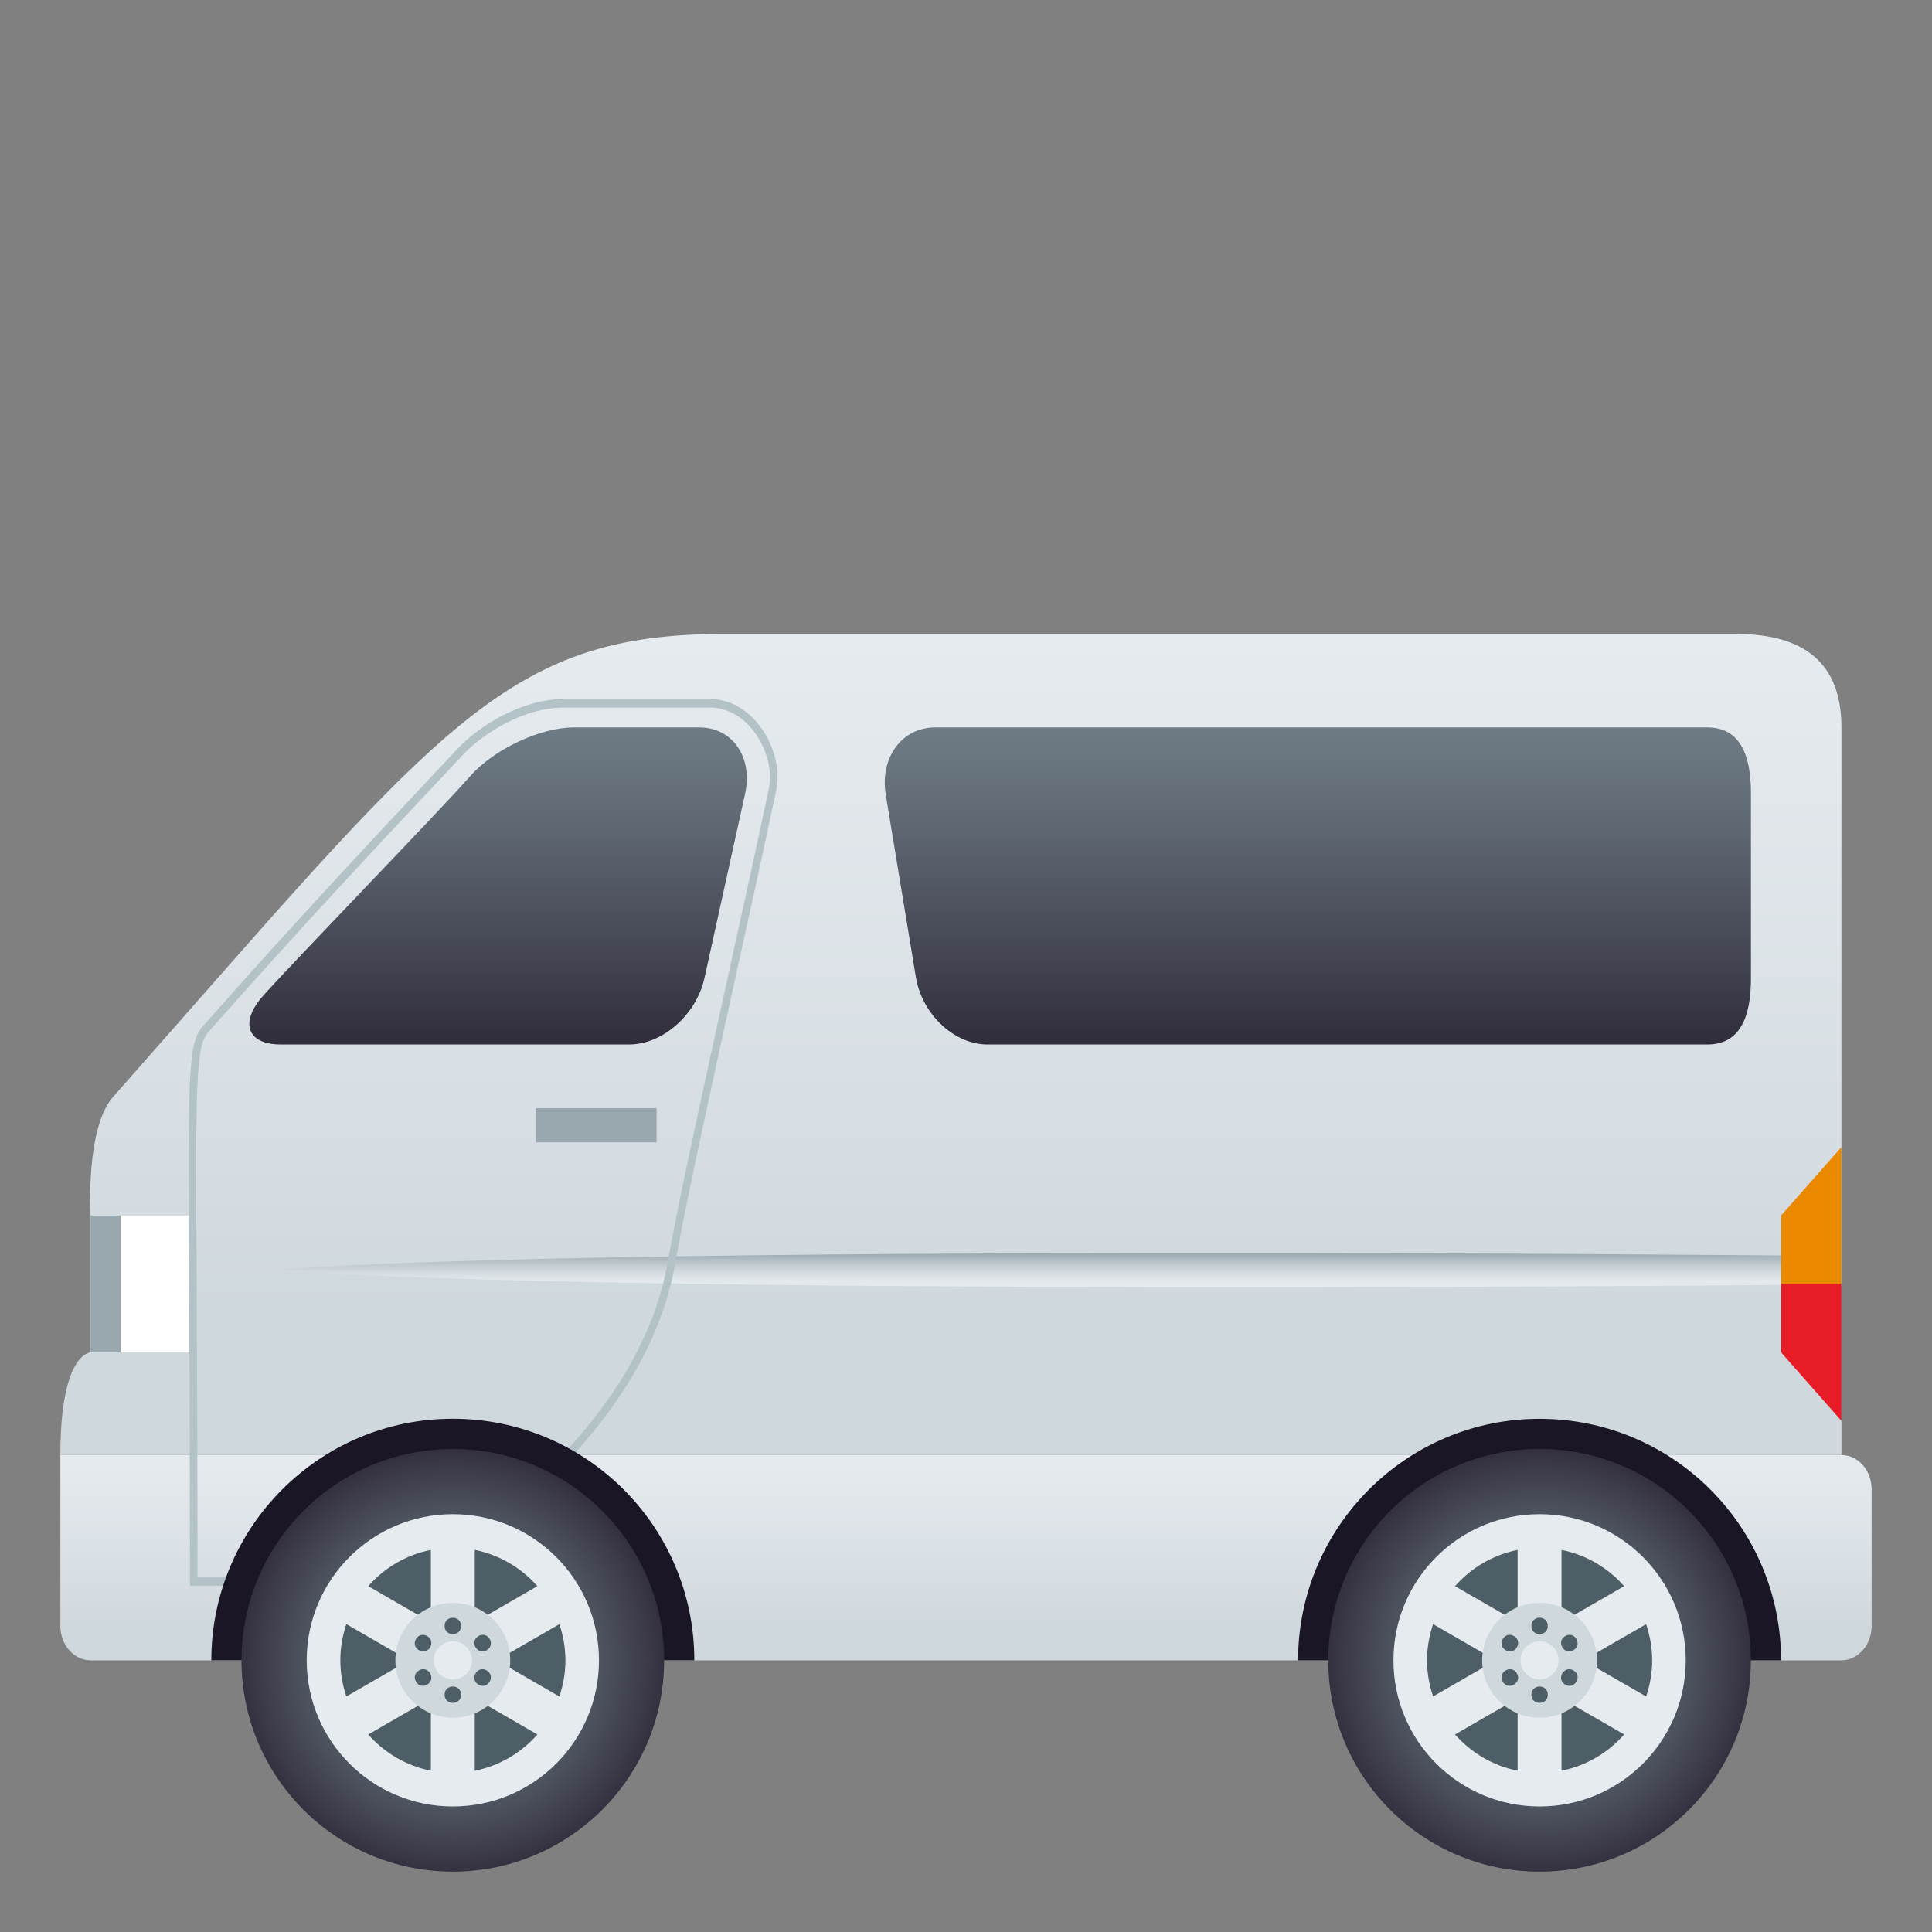 <?xml version="1.0" encoding="utf-8"?>
<!-- Generator: Adobe Illustrator 15.0.0, SVG Export Plug-In . SVG Version: 6.00 Build 0)  -->
<!DOCTYPE svg PUBLIC "-//W3C//DTD SVG 1.1//EN" "http://www.w3.org/Graphics/SVG/1.1/DTD/svg11.dtd">
<svg version="1.1" id="Layer_1" xmlns:x="http://ns.adobe.com/Extensibility/1.0/" xmlns:i="http://ns.adobe.com/AdobeIllustrator/10.0/" xmlns:graph="http://ns.adobe.com/Graphs/1.0/"
	 xmlns="http://www.w3.org/2000/svg" xmlns:xlink="http://www.w3.org/1999/xlink" xmlns:a="http://ns.adobe.com/AdobeSVGViewerExtensions/3.0/"
	 x="0px" y="0px" width="64px" height="64px" viewBox="0 0 64 64" enable-background="new 0 0 64 64" xml:space="preserve">
<rect x="0" y="0" width="64" height="64" fill="#808080" stroke="none"/>
<linearGradient id="SVGID_1_" gradientUnits="userSpaceOnUse" x1="31.5" y1="48.2" x2="31.5" y2="21">
	<stop  offset="0.176" style="stop-color:#CFD8DD"/>
	<stop  offset="0.438" style="stop-color:#D8DFE4"/>
	<stop  offset="1" style="stop-color:#E6EBEF"/>
	<a:midPointStop  offset="0.176" style="stop-color:#CFD8DD"/>
	<a:midPointStop  offset="0.437" style="stop-color:#CFD8DD"/>
	<a:midPointStop  offset="1" style="stop-color:#E6EBEF"/>
</linearGradient>
<path fill="url(#SVGID_1_)" d="M3,40.267V44.8c0,0-1,0-1,3.4h59v-9.483c0,0,0-5.701,0-14.618C61,21.923,59.721,21,57.5,21
	C49,21,24,21,24,21c-7.336,0-9.418,3.064-20.25,15.332C2.822,37.383,3,40.267,3,40.267z"/>
<linearGradient id="SVGID_2_" gradientUnits="userSpaceOnUse" x1="79.314" y1="-571.51" x2="80.446" y2="-571.51" gradientTransform="matrix(0 -1 1 0 605.71 121.953)">
	<stop  offset="0" style="stop-color:#E6EBEF"/>
	<stop  offset="0.208" style="stop-color:#E1E7EB"/>
	<stop  offset="0.453" style="stop-color:#D3DADF"/>
	<stop  offset="0.716" style="stop-color:#BBC6CB"/>
	<stop  offset="0.992" style="stop-color:#9AA9AF"/>
	<stop  offset="1" style="stop-color:#99A8AE"/>
	<a:midPointStop  offset="0" style="stop-color:#E6EBEF"/>
	<a:midPointStop  offset="0.673" style="stop-color:#E6EBEF"/>
	<a:midPointStop  offset="1" style="stop-color:#99A8AE"/>
</linearGradient>
<path fill="url(#SVGID_2_)" d="M59.199,42.563l-0.016-0.971c0,0-39.178-0.384-49.984,0.476
	C20.029,42.928,59.199,42.563,59.199,42.563z"/>
<linearGradient id="SVGID_3_" gradientUnits="userSpaceOnUse" x1="32.001" y1="55" x2="32.001" y2="48.2">
	<stop  offset="0.176" style="stop-color:#CFD8DD"/>
	<stop  offset="0.438" style="stop-color:#D8DFE4"/>
	<stop  offset="1" style="stop-color:#E6EBEF"/>
	<a:midPointStop  offset="0.176" style="stop-color:#CFD8DD"/>
	<a:midPointStop  offset="0.437" style="stop-color:#CFD8DD"/>
	<a:midPointStop  offset="1" style="stop-color:#E6EBEF"/>
</linearGradient>
<path fill="url(#SVGID_3_)" d="M61,55c0.551,0,1-0.511,1-1.133v-4.533c0-0.625-0.449-1.134-1-1.134H2v5.667C2,54.489,2.451,55,3,55
	H61z"/>
<path fill="#99A8AE" d="M3,40.267h1V44.8H3V40.267z"/>
<path fill="#FFFFFF" d="M4,40.267h2.389V44.8H4V40.267z"/>
<linearGradient id="SVGID_4_" gradientUnits="userSpaceOnUse" x1="16.5" y1="34.601" x2="16.5" y2="24.098">
	<stop  offset="0" style="stop-color:#302C3B"/>
	<stop  offset="0.236" style="stop-color:#41424F"/>
	<stop  offset="0.74" style="stop-color:#616B76"/>
	<stop  offset="1" style="stop-color:#6E7B85"/>
	<a:midPointStop  offset="0" style="stop-color:#302C3B"/>
	<a:midPointStop  offset="0.442" style="stop-color:#302C3B"/>
	<a:midPointStop  offset="1" style="stop-color:#6E7B85"/>
</linearGradient>
<path fill="url(#SVGID_4_)" d="M15.586,25.701c0.777-0.882,2.314-1.604,3.414-1.604h4.168c1.1,0,1.781,0.99,1.514,2.199
	l-1.346,6.104c-0.268,1.21-1.385,2.199-2.484,2.199H9.293c-1.1,0-1.363-0.722-0.586-1.603C9.633,31.948,14.488,26.945,15.586,25.701
	z"/>
<linearGradient id="SVGID_5_" gradientUnits="userSpaceOnUse" x1="43.655" y1="34.601" x2="43.655" y2="24.098">
	<stop  offset="0" style="stop-color:#302C3B"/>
	<stop  offset="0.236" style="stop-color:#41424F"/>
	<stop  offset="0.74" style="stop-color:#616B76"/>
	<stop  offset="1" style="stop-color:#6E7B85"/>
	<a:midPointStop  offset="0" style="stop-color:#302C3B"/>
	<a:midPointStop  offset="0.442" style="stop-color:#302C3B"/>
	<a:midPointStop  offset="1" style="stop-color:#6E7B85"/>
</linearGradient>
<path fill="url(#SVGID_5_)" d="M29.342,26.326c-0.201-1.226,0.533-2.229,1.633-2.229h25.584c1.1,0,1.443,0.941,1.443,2.178
	c0,1.563,0,4.626,0,6.148c0,1.236-0.344,2.177-1.443,2.177h-23.85c-1.1,0-2.166-1.003-2.369-2.228L29.342,26.326z"/>
<path fill="#B3C2C6" d="M13.445,52.529H6.293v-0.143c0-4.197-0.016-7.339-0.029-9.863c-0.035-7.061-0.039-7.968,0.461-8.535
	c3.033-3.436,5.826-6.406,7.492-8.182c0.373-0.397,0.686-0.729,0.924-0.986c0.746-0.801,2.168-1.663,3.527-1.663h4.848
	c0.666,0,1.277,0.349,1.719,0.982c0.432,0.62,0.615,1.4,0.48,2.037c-0.359,1.7-0.813,3.759-1.293,5.938
	c-0.857,3.898-1.746,7.932-2.043,9.68c-1.125,6.625-8.83,10.681-8.908,10.721L13.445,52.529z M6.543,52.246h6.848
	c0.477-0.255,7.674-4.207,8.742-10.505c0.299-1.756,1.188-5.792,2.047-9.694c0.48-2.18,0.934-4.238,1.293-5.937
	c0.115-0.546-0.057-1.249-0.436-1.794c-0.393-0.564-0.934-0.876-1.521-0.876h-4.848c-1.291,0-2.645,0.823-3.355,1.587
	c-0.238,0.256-0.551,0.588-0.924,0.986c-1.666,1.773-4.455,4.742-7.488,8.176c-0.426,0.482-0.42,1.682-0.387,8.332
	C6.527,45.018,6.543,48.117,6.543,52.246z"/>
<path fill="#99A8AE" d="M17.75,36.709h4v1.134h-4V36.709z"/>
<path fill="#E81C27" d="M59,42.533V44.8l2,2.267v-4.533H59z"/>
<path fill="#EA8800" d="M59,40.267v2.267h2V38L59,40.267z"/>
<path fill="#1A1626" d="M59,55.002C59,50.579,55.422,47,51,47c-4.414-0.002-7.996,3.586-8,8.002H59z"/>
<radialGradient id="SVGID_6_" cx="4.825" cy="96.626" r="6.073" gradientTransform="matrix(1.153 0 0 1.153 45.44 -56.371)" gradientUnits="userSpaceOnUse">
	<stop  offset="0.491" style="stop-color:#5B666E"/>
	<stop  offset="0.644" style="stop-color:#525A64"/>
	<stop  offset="0.918" style="stop-color:#3C3B49"/>
	<stop  offset="1" style="stop-color:#343040"/>
	<a:midPointStop  offset="0.491" style="stop-color:#5B666E"/>
	<a:midPointStop  offset="0.577" style="stop-color:#5B666E"/>
	<a:midPointStop  offset="1" style="stop-color:#343040"/>
</radialGradient>
<circle fill="url(#SVGID_6_)" cx="51" cy="55" r="7"/>
<circle fill="#E6EBEF" cx="51.001" cy="55" r="4.841"/>
<path fill="#4E5E67" d="M54.529,56.198c0.129-0.377,0.201-0.779,0.201-1.198s-0.072-0.821-0.201-1.197L52.453,55L54.529,56.198z"/>
<path fill="#4E5E67" d="M51.727,53.74l2.074-1.196c-0.531-0.605-1.254-1.038-2.074-1.201V53.74z"/>
<path fill="#4E5E67" d="M47.473,53.802c-0.127,0.377-0.201,0.779-0.201,1.198s0.074,0.821,0.201,1.197L49.549,55L47.473,53.802z"/>
<path fill="#4E5E67" d="M51.727,56.259v2.398c0.822-0.163,1.543-0.596,2.076-1.201L51.727,56.259z"/>
<path fill="#4E5E67" d="M50.273,53.741v-2.398c-0.82,0.163-1.543,0.596-2.074,1.201L50.273,53.741z"/>
<path fill="#4E5E67" d="M50.273,56.26l-2.074,1.196c0.533,0.605,1.254,1.038,2.074,1.201V56.26z"/>
<circle fill="#CFD8DD" cx="51" cy="55" r="1.902"/>
<circle fill="#E6EBEF" cx="51.001" cy="55" r="0.632"/>
<path fill="#4E5E67" d="M51.273,53.861c0,0.361-0.545,0.361-0.545,0S51.273,53.5,51.273,53.861z"/>
<path fill="#4E5E67" d="M51.273,56.139c0,0.361-0.545,0.361-0.545,0S51.273,55.777,51.273,56.139z"/>
<path fill="#4E5E67" d="M52.123,54.665c-0.314,0.183-0.586-0.288-0.271-0.47C52.164,54.015,52.436,54.485,52.123,54.665z"/>
<path fill="#4E5E67" d="M50.15,55.805c-0.313,0.181-0.584-0.29-0.271-0.471C50.193,55.152,50.465,55.623,50.15,55.805z"/>
<path fill="#4E5E67" d="M51.85,55.805c-0.313-0.182-0.041-0.652,0.273-0.471C52.436,55.515,52.164,55.985,51.85,55.805z"/>
<path fill="#4E5E67" d="M49.879,54.665c-0.314-0.18-0.041-0.65,0.271-0.47C50.465,54.377,50.193,54.848,49.879,54.665z"/>
<path fill="#1A1626" d="M23,55c0-4.423-3.578-8.002-8.002-8.002C10.586,46.996,7.004,50.584,7,55H23z"/>
<radialGradient id="SVGID_7_" cx="-26.409" cy="96.626" r="6.073" gradientTransform="matrix(1.153 0 0 1.153 45.44 -56.371)" gradientUnits="userSpaceOnUse">
	<stop  offset="0.491" style="stop-color:#5B666E"/>
	<stop  offset="0.644" style="stop-color:#525A64"/>
	<stop  offset="0.918" style="stop-color:#3C3B49"/>
	<stop  offset="1" style="stop-color:#343040"/>
	<a:midPointStop  offset="0.491" style="stop-color:#5B666E"/>
	<a:midPointStop  offset="0.577" style="stop-color:#5B666E"/>
	<a:midPointStop  offset="1" style="stop-color:#343040"/>
</radialGradient>
<circle fill="url(#SVGID_7_)" cx="15" cy="55" r="7"/>
<circle fill="#E6EBEF" cx="15.001" cy="55" r="4.841"/>
<path fill="#4E5E67" d="M18.529,56.199C18.658,55.821,18.73,55.42,18.73,55s-0.072-0.821-0.201-1.197L16.455,55L18.529,56.199z"/>
<path fill="#4E5E67" d="M15.727,53.74l2.074-1.197c-0.531-0.604-1.254-1.037-2.074-1.201V53.74z"/>
<path fill="#4E5E67" d="M11.473,53.801c-0.127,0.378-0.199,0.779-0.199,1.199s0.072,0.821,0.199,1.198L13.549,55L11.473,53.801z"/>
<path fill="#4E5E67" d="M15.727,56.259v2.399c0.824-0.163,1.543-0.597,2.076-1.201L15.727,56.259z"/>
<path fill="#4E5E67" d="M14.273,53.741v-2.399c-0.82,0.164-1.543,0.597-2.074,1.201L14.273,53.741z"/>
<path fill="#4E5E67" d="M14.273,56.26l-2.074,1.197c0.533,0.604,1.254,1.038,2.074,1.201V56.26z"/>
<circle fill="#CFD8DD" cx="15" cy="55" r="1.902"/>
<circle fill="#E6EBEF" cx="15.002" cy="55" r="0.633"/>
<path fill="#4E5E67" d="M15.273,53.862c0,0.36-0.545,0.36-0.545,0C14.729,53.499,15.273,53.499,15.273,53.862z"/>
<path fill="#4E5E67" d="M15.273,56.138c0,0.363-0.545,0.363-0.545,0C14.729,55.777,15.273,55.777,15.273,56.138z"/>
<path fill="#4E5E67" d="M16.123,54.666c-0.314,0.182-0.584-0.289-0.27-0.471C16.164,54.015,16.436,54.484,16.123,54.666z"/>
<path fill="#4E5E67" d="M14.15,55.805c-0.313,0.181-0.584-0.289-0.271-0.471C14.193,55.152,14.465,55.624,14.15,55.805z"/>
<path fill="#4E5E67" d="M15.85,55.805c-0.311-0.181-0.041-0.652,0.273-0.471C16.436,55.516,16.164,55.985,15.85,55.805z"/>
<path fill="#4E5E67" d="M13.879,54.666c-0.314-0.182-0.041-0.651,0.271-0.471C14.465,54.377,14.193,54.848,13.879,54.666z"/>
</svg>
